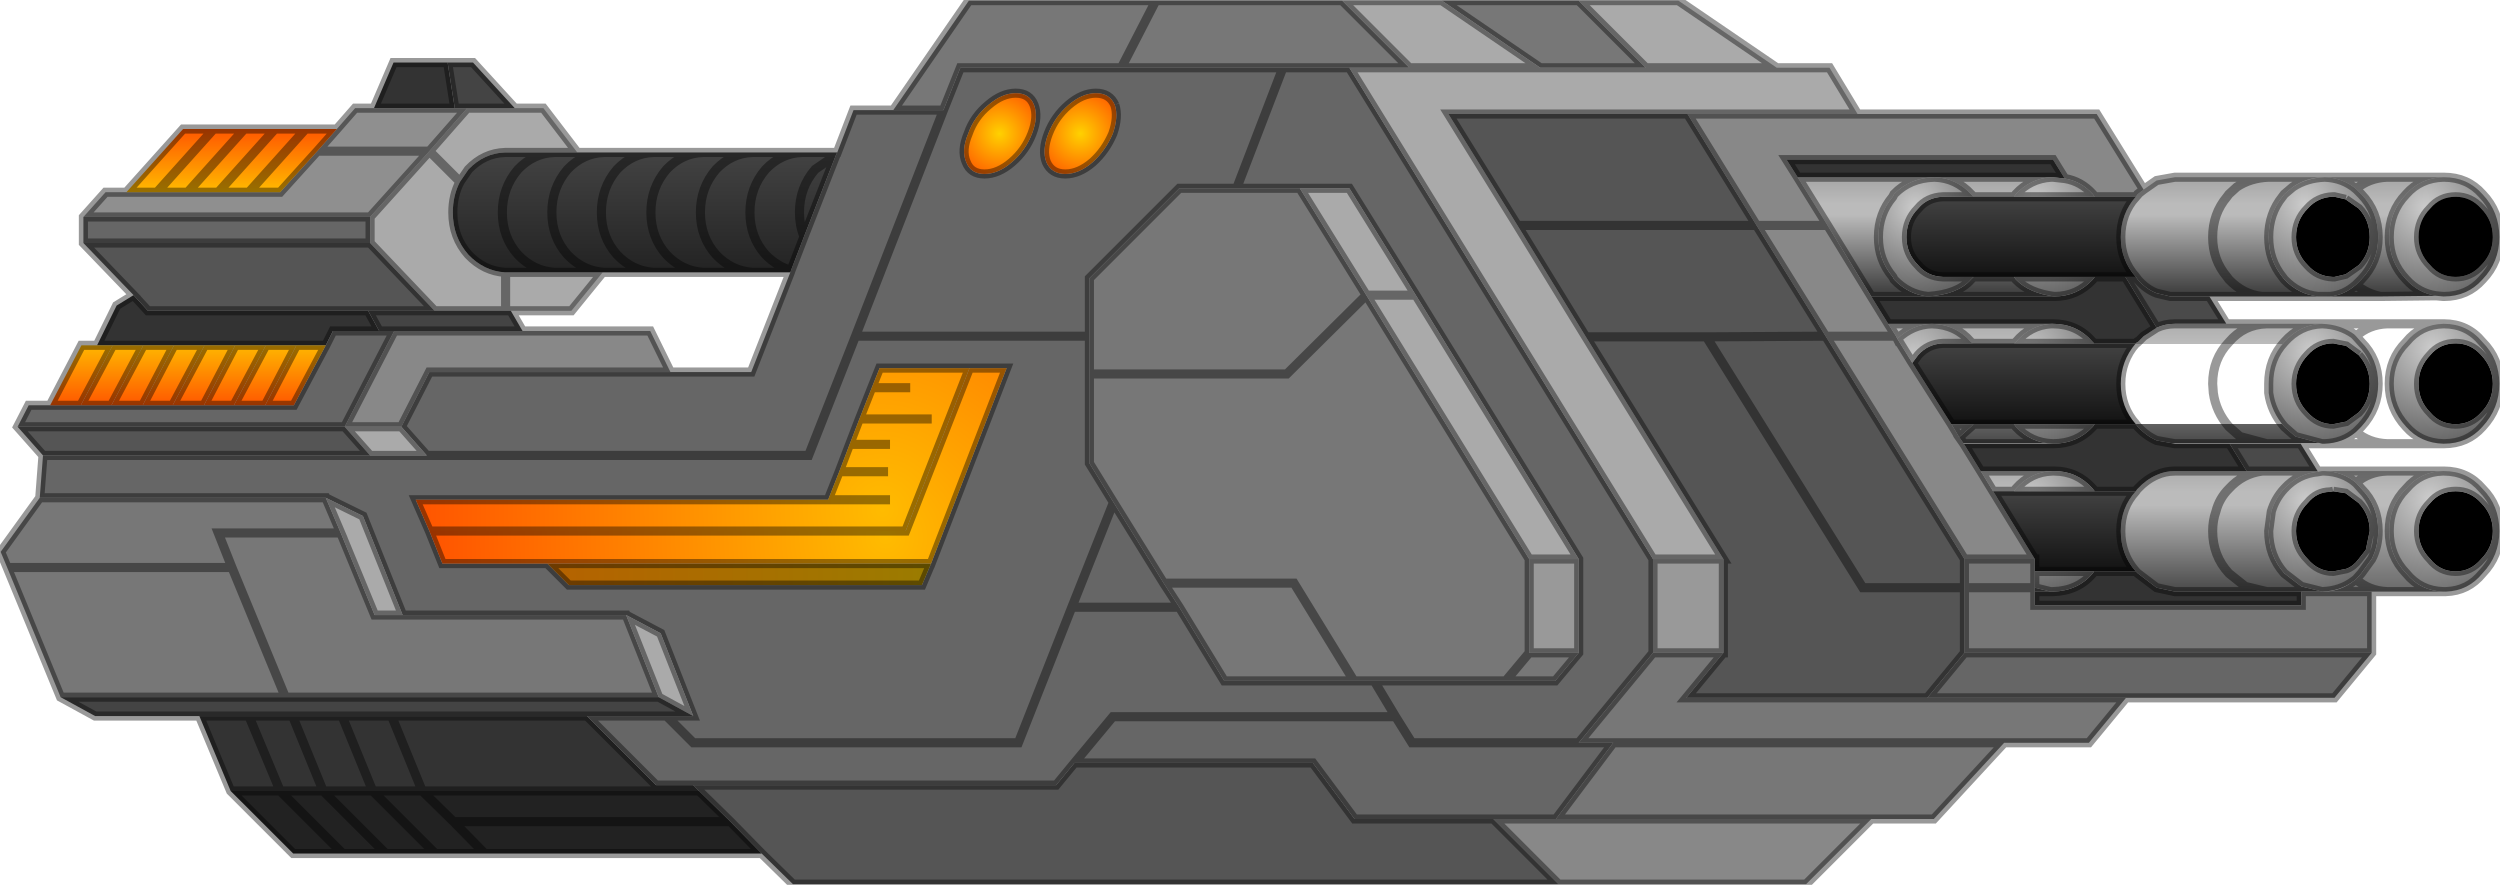 <?xml version="1.0" encoding="UTF-8" standalone="no"?>
<svg xmlns:xlink="http://www.w3.org/1999/xlink" height="67.9px" width="191.85px" xmlns="http://www.w3.org/2000/svg">
  <g transform="matrix(1.0, 0.0, 0.0, 1.0, 0.05, 0.05)">
    <use height="67.9" transform="matrix(1.0, 0.0, 0.0, 1.0, -0.05, -0.05)" width="191.85" xlink:href="#shape0"/>
  </g>
  <defs>
    <g id="shape0" transform="matrix(1.0, 0.0, 0.0, 1.0, 0.05, 0.05)">
      <path d="M187.45 13.55 L187.5 13.55 Q189.3 13.55 190.45 14.85 191.75 16.2 191.75 18.15 191.75 20.05 190.45 21.4 189.3 22.7 187.5 22.7 L187.45 22.7 186.9 22.65 Q185.55 22.45 184.6 21.4 183.3 20.05 183.3 18.15 183.3 16.2 184.6 14.85 185.7 13.6 187.45 13.55 M190.35 15.95 Q189.55 15.05 188.4 15.05 187.2 15.05 186.45 15.95 185.55 16.85 185.55 18.15 185.55 19.4 186.45 20.3 187.2 21.2 188.4 21.2 189.55 21.2 190.35 20.3 191.25 19.4 191.25 18.15 191.25 16.85 190.35 15.95" fill="url(#gradient0)" fill-rule="evenodd" stroke="none"/>
      <path d="M190.35 15.95 Q191.25 16.85 191.25 18.15 191.25 19.4 190.35 20.3 189.55 21.2 188.4 21.2 187.2 21.2 186.45 20.3 185.55 19.4 185.55 18.15 185.55 16.85 186.45 15.95 187.2 15.05 188.4 15.05 189.55 15.05 190.35 15.95 M179.95 15.25 L180.95 15.95 Q181.8 16.85 181.8 18.15 181.8 19.4 180.95 20.3 L179.95 21.0 179.1 21.2 178.95 21.2 Q177.8 21.15 177.05 20.3 176.15 19.4 176.15 18.15 176.15 16.85 177.05 15.95 177.8 15.1 178.95 15.05 L179.1 15.05 179.95 15.25 M180.95 27.2 Q181.8 28.15 181.8 29.4 181.8 30.7 180.95 31.6 L180.0 32.3 179.0 32.5 Q177.85 32.5 177.05 31.6 176.15 30.7 176.15 29.4 176.15 28.15 177.05 27.2 177.85 26.3 179.0 26.3 L180.0 26.5 180.95 27.2 M179.0 37.65 L179.95 37.8 180.95 38.55 Q181.8 39.45 181.8 40.7 L181.5 42.15 180.95 42.85 Q180.55 43.4 180.0 43.6 L179.0 43.8 Q177.85 43.8 177.05 42.85 176.15 41.95 176.15 40.7 176.15 39.45 177.05 38.55 177.75 37.7 178.75 37.7 L179.0 37.65 M190.35 27.2 Q191.25 28.15 191.25 29.4 191.25 30.7 190.35 31.6 189.55 32.5 188.4 32.5 187.2 32.5 186.45 31.6 185.55 30.7 185.55 29.4 185.55 28.15 186.45 27.2 187.2 26.3 188.4 26.3 189.55 26.3 190.35 27.2 M190.35 38.55 Q191.25 39.45 191.25 40.7 191.25 41.95 190.35 42.85 189.55 43.8 188.4 43.8 187.2 43.8 186.45 42.85 185.55 41.95 185.55 40.7 185.55 39.45 186.45 38.55 187.2 37.65 188.4 37.65 189.55 37.65 190.35 38.55" fill="#000000" fill-rule="evenodd" stroke="none"/>
      <path d="M187.45 13.55 Q185.7 13.6 184.6 14.85 183.3 16.2 183.3 18.15 183.3 20.05 184.6 21.4 185.55 22.45 186.9 22.65 L182.65 22.7 178.75 22.7 Q179.85 22.6 180.75 21.8 L181.15 21.4 Q182.45 20.05 182.45 18.15 182.45 16.2 181.15 14.85 L180.75 14.45 Q179.75 13.6 178.35 13.55 L183.15 13.55 187.45 13.55 M177.85 22.7 L173.55 22.7 169.5 22.7 166.5 22.7 165.45 22.45 Q164.65 22.15 164.0 21.4 L163.85 21.2 Q162.7 19.9 162.7 18.15 162.7 16.35 163.85 15.05 L164.0 14.85 164.45 14.5 165.45 13.8 166.85 13.55 174.05 13.55 178.15 13.55 Q176.9 13.6 175.9 14.3 L175.25 14.85 175.1 15.05 Q174.05 16.35 174.05 18.15 174.05 19.9 175.1 21.2 L175.25 21.4 Q176.35 22.55 177.85 22.7 M174.05 13.55 Q172.65 13.6 171.6 14.3 L171.0 14.85 170.85 15.05 Q169.75 16.35 169.75 18.15 169.75 19.9 170.85 21.2 L171.0 21.4 Q172.1 22.55 173.55 22.7 172.1 22.55 171.0 21.4 L170.85 21.2 Q169.75 19.9 169.75 18.15 169.75 16.35 170.85 15.05 L171.0 14.85 171.6 14.3 Q172.65 13.6 174.05 13.55 M154.5 15.05 L151.4 15.05 151.2 14.85 Q150.05 13.6 148.4 13.55 146.5 13.6 145.3 14.85 L145.2 15.05 Q144.1 16.35 144.1 18.15 144.1 19.9 145.2 21.2 L145.3 21.4 Q146.4 22.55 147.9 22.7 L143.55 22.7 140.2 17.25 137.9 13.55 148.4 13.55 157.35 13.55 Q155.75 13.65 154.65 14.85 L154.5 15.05 M151.4 21.2 L154.5 21.2 154.65 21.4 Q155.65 22.45 157.6 22.7 L147.9 22.7 Q150.2 22.55 151.2 21.4 L151.4 21.2 M183.15 13.55 Q181.75 13.6 180.75 14.45 181.75 13.6 183.15 13.55 M182.65 22.7 Q181.6 22.5 180.75 21.8 181.6 22.5 182.65 22.7" fill="url(#gradient1)" fill-rule="evenodd" stroke="none"/>
      <path d="M143.55 62.8 L138.55 67.8 119.55 67.8 114.55 62.8 119.35 62.8 143.55 62.8 M142.5 8.7 L160.85 8.7 164.45 14.5 164.0 14.85 163.85 15.05 160.7 15.05 160.55 14.85 Q159.65 13.85 158.4 13.65 L157.5 12.2 137.05 12.2 137.9 13.55 140.2 17.25 143.55 22.7 144.85 24.8 145.45 25.75 145.55 25.95 146.7 27.8 149.7 32.5 150.3 33.5 150.65 34.0 151.95 36.1 152.9 37.65 153.15 38.05 153.3 38.3 156.1 42.85 150.7 42.85 140.05 25.75 134.75 17.25 129.45 8.7 142.5 8.7 M140.2 17.25 L134.75 17.25 140.2 17.25 M145.45 25.75 L140.05 25.75 145.45 25.75 M51.4 28.5 L32.9 28.5 30.75 32.7 26.4 32.7 30.2 25.35 40.05 25.35 49.85 25.35 51.4 28.5" fill="#888888" fill-rule="evenodd" stroke="none"/>
      <path d="M163.85 15.05 Q162.7 16.35 162.7 18.15 162.7 19.9 163.85 21.2 L163.05 21.2 160.7 21.2 154.5 21.2 151.4 21.2 149.05 21.2 Q147.85 21.15 147.15 20.3 146.25 19.4 146.25 18.15 146.25 16.85 147.15 15.95 147.85 15.1 149.05 15.05 L151.4 15.05 154.5 15.05 160.7 15.05 163.85 15.05" fill="url(#gradient2)" fill-rule="evenodd" stroke="none"/>
      <path d="M169.5 22.7 L170.8 24.8 166.85 24.8 Q166.1 24.8 165.45 25.1 L163.05 21.2 163.85 21.2 164.0 21.4 Q164.65 22.15 165.45 22.45 L166.5 22.7 169.5 22.7 M176.5 34.0 L177.8 36.1 173.55 36.1 172.35 36.1 171.05 34.0 173.9 34.0 176.5 34.0" fill="#4a4a4a" fill-rule="evenodd" stroke="none"/>
      <path d="M178.75 22.7 L177.85 22.7 Q176.35 22.55 175.25 21.4 L175.1 21.2 Q174.05 19.9 174.05 18.15 174.05 16.35 175.1 15.05 L175.25 14.85 175.9 14.3 Q176.95 13.6 178.35 13.55 179.75 13.6 180.75 14.45 L181.15 14.85 Q182.45 16.2 182.45 18.15 182.45 20.05 181.15 21.4 L180.75 21.8 Q179.85 22.6 178.75 22.7 M179.95 15.25 L179.1 15.05 178.95 15.05 Q177.8 15.1 177.05 15.95 176.15 16.85 176.15 18.15 176.15 19.4 177.05 20.3 177.8 21.15 178.95 21.2 L179.1 21.2 179.95 21.0 180.95 20.3 Q181.8 19.4 181.8 18.15 181.8 16.85 180.95 15.95 L179.95 15.25" fill="url(#gradient3)" fill-rule="evenodd" stroke="none"/>
      <path d="M178.35 34.0 L178.15 34.0 176.1 33.45 175.25 32.7 Q174.25 31.55 174.05 30.1 L174.05 29.4 Q174.05 27.5 175.25 26.2 176.45 24.85 178.15 24.8 179.55 24.85 180.6 25.6 L180.75 25.75 181.15 26.2 Q182.45 27.5 182.45 29.4 182.45 31.3 181.15 32.7 L180.75 33.1 Q179.75 33.95 178.35 34.0 M180.95 27.2 L180.0 26.5 179.0 26.3 Q177.85 26.3 177.05 27.2 176.15 28.15 176.15 29.4 176.15 30.7 177.05 31.6 177.85 32.5 179.0 32.5 L180.0 32.3 180.95 31.6 Q181.8 30.7 181.8 29.4 181.8 28.15 180.95 27.2" fill="url(#gradient4)" fill-rule="evenodd" stroke="none"/>
      <path d="M170.8 24.8 L173.9 24.8 178.15 24.8 Q176.45 24.85 175.25 26.2 174.05 27.5 174.05 29.4 L174.05 30.1 Q174.25 31.55 175.25 32.7 L176.1 33.45 178.15 34.0 176.5 34.0 173.9 34.0 171.05 34.0 166.85 34.0 165.45 33.75 Q164.65 33.4 164.0 32.7 L163.85 32.5 Q162.7 31.2 162.7 29.4 162.7 27.65 163.85 26.3 L163.95 26.2 164.0 26.2 164.45 25.75 165.45 25.1 Q166.1 24.8 166.85 24.8 L170.8 24.8 M178.35 24.8 L183.15 24.8 187.45 24.8 Q185.7 24.85 184.6 26.2 183.3 27.5 183.3 29.4 183.3 31.3 184.6 32.7 185.7 33.95 187.45 34.0 L183.15 34.0 178.35 34.0 Q179.75 33.95 180.75 33.1 L181.15 32.7 Q182.45 31.3 182.45 29.4 182.45 27.5 181.15 26.2 L180.75 25.75 180.6 25.6 Q179.6 24.85 178.35 24.8 M183.15 24.8 Q181.75 24.85 180.75 25.75 181.75 24.85 183.15 24.8 M173.9 24.8 Q172.15 24.85 171.0 26.2 169.75 27.5 169.75 29.4 L169.8 30.1 Q170.0 31.55 171.0 32.7 L171.85 33.45 173.9 34.0 171.85 33.45 171.0 32.7 Q170.0 31.55 169.8 30.1 L169.75 29.4 Q169.75 27.5 171.0 26.2 172.15 24.85 173.9 24.8 M154.5 26.3 L151.35 26.3 151.2 26.2 Q150.05 24.85 148.2 24.8 L157.35 24.8 Q155.75 24.9 154.65 26.2 L154.5 26.3 M151.4 32.5 L154.5 32.5 154.65 32.7 Q155.8 33.95 157.5 34.0 L150.65 34.0 150.3 33.5 151.2 32.7 151.4 32.5 M180.75 33.1 Q181.75 33.95 183.15 34.0 181.75 33.95 180.75 33.1 M145.55 25.95 L145.45 25.75 144.85 24.8 148.2 24.8 Q146.7 24.85 145.55 25.95" fill="url(#gradient5)" fill-rule="evenodd" stroke="none"/>
      <path d="M172.35 36.1 L173.55 36.1 Q172.05 36.3 171.0 37.45 170.25 38.2 170.0 39.2 169.75 39.9 169.75 40.7 169.75 42.6 171.0 43.95 L172.25 44.95 173.9 45.35 172.25 44.95 171.0 43.95 Q169.75 42.6 169.75 40.7 169.75 39.9 170.0 39.2 170.25 38.2 171.0 37.45 172.05 36.3 173.55 36.1 L177.8 36.1 177.85 36.15 Q176.3 36.3 175.25 37.45 174.55 38.2 174.25 39.2 L174.05 40.7 Q174.05 42.6 175.25 43.95 L176.55 44.95 178.15 45.35 176.55 45.35 173.9 45.35 166.85 45.35 165.45 45.05 164.0 43.95 163.85 43.8 Q162.7 42.5 162.7 40.7 162.7 38.9 163.85 37.65 L163.95 37.5 164.0 37.45 Q164.65 36.75 165.45 36.4 166.1 36.1 166.85 36.1 L172.35 36.1 M151.95 36.1 L157.45 36.1 Q155.8 36.15 154.65 37.45 L154.5 37.65 152.9 37.65 151.95 36.1 M156.1 45.35 L156.1 45.05 157.3 45.35 156.1 45.35" fill="url(#gradient6)" fill-rule="evenodd" stroke="none"/>
      <path d="M178.15 36.1 L178.35 36.1 Q179.75 36.15 180.75 37.0 L181.15 37.45 Q182.45 38.75 182.45 40.7 182.45 41.9 181.95 42.85 L181.15 43.95 180.75 44.4 180.55 44.55 Q179.55 45.3 178.15 45.35 L176.55 44.95 175.25 43.95 Q174.05 42.6 174.05 40.7 L174.25 39.2 Q174.55 38.2 175.25 37.45 176.3 36.3 177.85 36.15 L178.15 36.1 M179.0 37.65 L178.75 37.7 Q177.75 37.7 177.05 38.55 176.15 39.45 176.15 40.7 176.15 41.95 177.05 42.85 177.85 43.8 179.0 43.8 L180.0 43.6 Q180.55 43.4 180.95 42.85 L181.5 42.15 181.8 40.7 Q181.8 39.45 180.95 38.55 L179.95 37.8 179.0 37.65" fill="url(#gradient7)" fill-rule="evenodd" stroke="none"/>
      <path d="M178.35 36.1 L183.1 36.1 187.4 36.1 Q185.7 36.15 184.6 37.45 183.3 38.75 183.3 40.7 183.3 42.6 184.6 43.95 185.7 45.3 187.45 45.35 L183.15 45.35 181.95 45.35 178.35 45.35 Q179.6 45.3 180.55 44.55 L180.75 44.4 181.15 43.95 181.95 42.85 Q182.45 41.9 182.45 40.7 182.45 38.75 181.15 37.45 L180.75 37.0 Q179.75 36.15 178.35 36.1 M183.1 36.1 Q181.75 36.15 180.75 37.0 181.75 36.15 183.1 36.1 M183.15 45.35 Q181.75 45.3 180.75 44.4 181.75 45.3 183.15 45.35" fill="url(#gradient8)" fill-rule="evenodd" stroke="none"/>
      <path d="M17.65 60.65 L15.25 54.9 19.05 54.9 22.4 54.9 26.2 54.9 30.0 54.9 45.0 54.9 50.3 60.2 53.15 60.2 53.6 60.65 32.35 60.65 28.55 60.65 24.75 60.65 21.45 60.65 17.65 60.65 M7.4 26.45 L8.9 23.4 10.2 22.6 11.3 23.8 28.2 23.8 29.05 25.35 25.5 25.35 24.95 26.45 22.7 26.45 20.35 26.45 18.0 26.45 15.65 26.45 13.3 26.45 10.95 26.45 8.6 26.45 7.4 26.45 M28.65 8.25 L30.15 4.75 34.3 4.75 34.85 8.25 28.65 8.25 M160.7 21.2 L163.05 21.2 165.45 25.1 164.45 25.75 164.0 26.2 163.95 26.2 163.85 26.3 160.65 26.3 160.55 26.2 Q159.35 24.8 157.5 24.8 L157.35 24.8 148.2 24.8 144.85 24.8 143.55 22.7 147.9 22.7 157.6 22.7 Q159.35 22.7 160.55 21.4 L160.7 21.2 M172.35 36.1 L166.85 36.1 Q166.1 36.1 165.45 36.4 164.65 36.75 164.0 37.45 L163.95 37.5 163.85 37.65 160.7 37.65 160.55 37.45 Q159.35 36.1 157.6 36.1 L157.45 36.1 151.95 36.1 150.65 34.0 157.5 34.0 Q159.35 34.0 160.55 32.7 L160.7 32.5 163.85 32.5 164.0 32.7 Q164.65 33.4 165.45 33.75 L166.85 34.0 171.05 34.0 172.35 36.1 M163.85 43.8 L164.0 43.95 165.45 45.05 166.85 45.35 173.9 45.35 176.55 45.35 176.55 46.4 156.1 46.4 156.1 45.35 157.3 45.35 157.5 45.35 Q159.4 45.3 160.55 43.95 L160.65 43.8 163.85 43.8 M148.4 13.55 L137.9 13.55 137.05 12.2 157.5 12.2 158.4 13.65 157.5 13.55 157.35 13.55 148.4 13.55 M28.55 60.65 L26.2 54.9 28.55 60.65 M30.0 54.9 L32.35 60.65 30.0 54.9 M24.75 60.65 L22.4 54.9 24.75 60.65 M21.45 60.65 L19.05 54.9 21.45 60.65" fill="#333333" fill-rule="evenodd" stroke="none"/>
      <path d="M163.85 26.3 Q162.7 27.65 162.7 29.4 162.7 31.2 163.85 32.5 L160.7 32.5 154.5 32.5 151.4 32.5 149.7 32.5 146.7 27.8 147.15 27.2 Q147.9 26.35 149.05 26.3 L151.35 26.3 154.5 26.3 160.65 26.3 163.85 26.3" fill="url(#gradient9)" fill-rule="evenodd" stroke="none"/>
      <path d="M163.85 37.65 Q162.7 38.9 162.7 40.7 162.7 42.5 163.85 43.8 L160.65 43.8 156.1 43.8 156.1 42.85 153.3 38.3 153.15 38.05 152.9 37.65 154.5 37.65 160.7 37.65 163.85 37.65" fill="url(#gradient10)" fill-rule="evenodd" stroke="none"/>
      <path d="M181.95 45.35 L181.95 50.05 150.7 50.05 150.7 45.05 150.7 42.85 156.1 42.85 156.1 43.8 156.1 45.05 156.1 45.35 156.1 46.4 176.55 46.4 176.55 45.35 178.15 45.35 178.35 45.35 181.95 45.35 M163.1 53.5 L160.25 56.95 153.75 56.95 148.35 62.8 143.55 62.8 119.35 62.8 123.75 56.95 121.1 56.95 126.8 50.05 132.2 50.05 129.35 53.5 147.85 53.5 163.1 53.5 M4.6 53.45 L0.5 43.5 0.0 42.3 3.0 38.15 24.95 38.15 26.1 40.85 16.7 40.85 17.75 43.5 0.5 43.5 17.75 43.5 16.7 40.85 26.1 40.85 28.7 47.15 30.85 47.15 48.0 47.15 50.5 53.45 21.85 53.45 4.6 53.45 M68.5 8.4 L74.3 0.0 88.65 0.0 102.95 0.0 108.1 5.15 103.5 5.15 98.4 5.15 86.0 5.15 73.65 5.15 72.35 8.4 68.5 8.4 M110.6 0.0 L121.1 0.0 126.25 5.15 118.15 5.15 110.6 0.0 M156.1 45.05 L150.7 45.05 156.1 45.05 M99.7 14.4 L104.8 22.6 98.7 28.65 83.55 28.65 98.7 28.65 104.8 22.6 117.3 42.85 117.3 50.05 121.1 50.05 119.3 52.2 115.5 52.2 105.4 52.2 103.85 52.2 99.25 44.7 89.25 44.7 99.25 44.7 103.85 52.2 93.9 52.2 90.45 46.55 89.25 44.7 85.4 38.5 83.55 35.5 83.55 28.65 83.55 25.75 83.55 21.3 90.45 14.4 94.85 14.4 99.7 14.4 M88.65 0.0 L86.0 5.15 88.65 0.0 M115.5 52.2 L117.3 50.05 115.5 52.2 M153.75 56.95 L123.75 56.95 153.75 56.95 M17.75 43.5 L21.85 53.45 17.75 43.5" fill="#777777" fill-rule="evenodd" stroke="none"/>
      <path d="M187.45 24.8 L187.5 24.8 Q189.3 24.8 190.45 26.2 191.75 27.5 191.75 29.4 191.75 31.3 190.45 32.7 189.3 34.0 187.5 34.0 L187.45 34.0 Q185.7 33.95 184.6 32.7 183.3 31.3 183.3 29.4 183.3 27.5 184.6 26.2 185.7 24.85 187.45 24.8 M190.35 27.2 Q189.55 26.3 188.4 26.3 187.2 26.3 186.45 27.2 185.55 28.15 185.55 29.4 185.55 30.7 186.45 31.6 187.2 32.5 188.4 32.5 189.55 32.5 190.35 31.6 191.25 30.7 191.25 29.4 191.25 28.15 190.35 27.2" fill="url(#gradient11)" fill-rule="evenodd" stroke="none"/>
      <path d="M187.4 36.1 L187.5 36.1 Q189.3 36.1 190.45 37.45 191.75 38.75 191.75 40.7 191.75 42.6 190.45 43.95 189.35 45.3 187.65 45.35 L187.45 45.35 Q185.7 45.3 184.6 43.95 183.3 42.6 183.3 40.7 183.3 38.75 184.6 37.45 185.7 36.15 187.4 36.1 M190.35 38.55 Q189.55 37.65 188.4 37.65 187.2 37.65 186.45 38.55 185.55 39.45 185.55 40.7 185.55 41.95 186.45 42.85 187.2 43.8 188.4 43.8 189.55 43.8 190.35 42.85 191.25 41.95 191.25 40.7 191.25 39.45 190.35 38.55" fill="url(#gradient12)" fill-rule="evenodd" stroke="none"/>
      <path d="M181.95 50.05 L179.1 53.5 163.1 53.5 147.85 53.5 150.7 50.05 181.95 50.05 M3.0 38.15 L3.25 34.9 28.35 34.9 32.7 34.9 30.75 32.7 32.9 28.5 51.4 28.5 57.6 28.5 60.6 20.85 60.65 20.7 61.65 18.1 64.1 11.85 64.2 11.65 65.45 8.4 68.5 8.4 72.35 8.4 73.65 5.15 86.0 5.15 98.4 5.15 94.85 14.4 98.4 5.15 103.5 5.15 126.8 42.85 126.8 50.05 121.1 56.95 108.3 56.95 107.05 54.95 105.4 52.2 107.05 54.95 108.3 56.95 121.1 56.95 123.75 56.95 119.35 62.8 114.55 62.8 103.9 62.8 100.7 58.5 82.4 58.5 81.0 60.2 53.15 60.2 50.3 60.2 45.0 54.9 51.1 54.9 53.15 56.95 78.1 56.95 82.2 46.55 90.45 46.55 82.2 46.55 78.1 56.95 53.15 56.95 51.1 54.9 53.15 54.9 50.65 48.55 48.0 47.15 30.85 47.15 27.8 39.55 24.95 38.15 3.0 38.15 M1.3 32.7 L2.15 31.05 3.8 31.05 6.15 31.05 8.5 31.05 10.9 31.05 13.2 31.05 15.6 31.05 17.9 31.05 20.3 31.05 22.5 31.05 24.95 26.45 25.5 25.35 29.05 25.35 30.2 25.35 26.4 32.7 1.3 32.7 M6.35 18.6 L6.35 16.6 28.35 16.6 28.35 18.6 6.35 18.6 M108.6 22.6 L103.5 14.4 99.7 14.4 94.85 14.4 90.45 14.4 83.55 21.3 83.55 25.75 65.6 25.75 72.35 8.4 65.6 25.75 83.55 25.75 83.55 28.65 83.55 35.5 85.4 38.5 89.25 44.7 90.45 46.55 93.9 52.2 103.85 52.2 105.4 52.2 115.5 52.2 119.3 52.2 121.1 50.05 121.1 42.85 108.6 22.6 M85.5 8.0 Q85.1 7.1 84.05 7.1 83.0 7.1 81.95 8.0 80.9 8.9 80.4 10.2 79.9 11.5 80.25 12.4 80.65 13.3 81.7 13.3 82.75 13.3 83.8 12.4 84.8 11.5 85.35 10.2 85.8 8.9 85.5 8.0 M107.05 54.95 L85.35 54.95 82.4 58.5 85.35 54.95 107.05 54.95 M85.4 38.5 L82.2 46.55 85.4 38.5 M79.3 8.0 Q78.95 7.1 77.9 7.1 76.85 7.1 75.8 8.0 74.7 8.9 74.25 10.2 73.7 11.5 74.1 12.4 74.45 13.3 75.5 13.3 76.55 13.3 77.6 12.4 78.65 11.5 79.15 10.2 79.65 8.9 79.3 8.0 M65.6 25.75 L62.0 34.9 32.7 34.9 62.0 34.9 65.6 25.75 M41.95 43.2 L43.6 44.85 70.7 44.85 71.4 43.2 77.2 28.2 74.35 28.2 67.45 28.2 66.85 29.7 65.9 32.1 65.15 34.05 64.35 36.15 63.5 38.3 31.85 38.3 32.9 40.7 33.9 43.2 41.95 43.2" fill="#666666" fill-rule="evenodd" stroke="none"/>
      <path d="M151.4 15.05 L149.05 15.05 Q147.85 15.1 147.15 15.95 146.25 16.85 146.25 18.15 146.25 19.4 147.15 20.3 147.85 21.15 149.05 21.2 L151.4 21.2 151.2 21.4 Q150.2 22.55 147.9 22.7 146.4 22.55 145.3 21.4 L145.2 21.2 Q144.1 19.9 144.1 18.15 144.1 16.35 145.2 15.05 L145.3 14.85 Q146.5 13.6 148.4 13.55 150.05 13.6 151.2 14.85 L151.4 15.05" fill="url(#gradient13)" fill-rule="evenodd" stroke="none"/>
      <path d="M160.7 15.05 L154.5 15.05 154.65 14.85 Q155.75 13.65 157.35 13.55 L157.5 13.55 158.4 13.65 Q159.65 13.85 160.55 14.85 L160.7 15.05 M154.5 21.2 L160.7 21.2 160.55 21.4 Q159.35 22.7 157.6 22.7 155.65 22.45 154.65 21.4 L154.5 21.2" fill="url(#gradient14)" fill-rule="evenodd" stroke="none"/>
      <path d="M39.45 8.25 L41.65 8.25 44.25 11.65 42.5 11.65 38.85 11.65 38.7 11.65 Q37.1 11.7 35.9 12.95 L35.25 13.9 32.9 11.55 35.25 13.9 Q34.7 14.95 34.7 16.25 34.7 18.15 35.9 19.5 37.1 20.75 38.7 20.85 L38.75 20.85 42.5 20.85 46.2 20.85 43.8 23.8 39.15 23.8 38.75 23.8 33.3 23.8 28.35 18.6 28.35 16.6 32.9 11.55 35.8 8.25 39.45 8.25 M102.95 0.0 L110.6 0.0 118.15 5.15 126.25 5.15 136.3 5.15 126.25 5.15 121.1 0.0 128.75 0.0 136.3 5.15 140.35 5.15 142.5 8.7 129.45 8.7 111.1 8.7 116.4 17.25 121.65 25.8 132.2 42.85 126.8 42.85 103.5 5.15 108.1 5.15 102.95 0.0 M108.1 5.15 L118.15 5.15 108.1 5.15 M99.7 14.4 L103.5 14.4 108.6 22.6 104.8 22.6 108.6 22.6 121.1 42.85 117.3 42.85 104.8 22.6 99.7 14.4 M30.75 32.7 L32.7 34.9 28.35 34.9 26.4 32.7 30.75 32.7 M48.0 47.15 L50.65 48.55 53.15 54.9 50.5 53.45 48.0 47.15 M38.75 20.85 L38.75 23.8 38.75 20.85 M26.1 40.85 L24.95 38.15 27.8 39.55 30.85 47.15 28.7 47.15 26.1 40.85" fill="#aaaaaa" fill-rule="evenodd" stroke="none"/>
      <path d="M119.55 67.8 L60.8 67.8 58.4 65.45 56.0 63.0 53.6 60.65 53.15 60.2 81.0 60.2 82.4 58.5 100.7 58.5 103.9 62.8 114.55 62.8 119.55 67.8 M3.25 34.9 L1.3 32.7 26.4 32.7 28.35 34.9 3.25 34.9 M10.2 22.6 L6.35 18.6 28.35 18.6 33.3 23.8 28.2 23.8 11.3 23.8 10.2 22.6 M129.45 8.7 L134.75 17.25 140.05 25.75 130.9 25.8 121.65 25.8 130.9 25.8 140.05 25.75 150.7 42.85 150.7 45.05 142.9 45.05 130.9 25.8 142.9 45.05 150.7 45.05 150.7 50.05 147.85 53.5 129.35 53.5 132.2 50.05 132.2 42.85 121.65 25.8 116.4 17.25 111.1 8.7 129.45 8.7 M116.4 17.25 L134.75 17.25 116.4 17.25" fill="#555555" fill-rule="evenodd" stroke="none"/>
      <path d="M126.8 42.85 L132.2 42.85 132.2 50.05 126.8 50.05 126.8 42.85 M121.1 42.85 L121.1 50.05 117.3 50.05 117.3 42.85 121.1 42.85" fill="#999999" fill-rule="evenodd" stroke="none"/>
      <path d="M160.65 26.3 L154.5 26.3 154.65 26.2 Q155.75 24.9 157.35 24.8 L157.5 24.8 Q159.35 24.8 160.55 26.2 L160.65 26.3 M154.5 32.5 L160.7 32.5 160.55 32.7 Q159.35 34.0 157.5 34.0 155.8 33.95 154.65 32.7 L154.5 32.5" fill="url(#gradient15)" fill-rule="evenodd" stroke="none"/>
      <path d="M157.45 36.1 L157.6 36.1 Q159.35 36.1 160.55 37.45 L160.7 37.65 154.5 37.65 154.65 37.45 Q155.8 36.15 157.45 36.1 M156.1 45.05 L156.1 43.8 160.65 43.8 160.55 43.95 Q159.4 45.3 157.5 45.35 L157.3 45.35 156.1 45.05" fill="url(#gradient16)" fill-rule="evenodd" stroke="none"/>
      <path d="M151.35 26.3 L149.05 26.3 Q147.9 26.35 147.15 27.2 L146.7 27.8 145.55 25.95 Q146.7 24.85 148.2 24.8 150.05 24.85 151.2 26.2 L151.35 26.3 M149.7 32.5 L151.4 32.5 151.2 32.7 150.3 33.5 149.7 32.5" fill="url(#gradient17)" fill-rule="evenodd" stroke="none"/>
      <path d="M85.5 8.0 Q85.8 8.9 85.35 10.2 84.8 11.5 83.8 12.4 82.75 13.3 81.7 13.3 80.65 13.3 80.25 12.4 79.9 11.5 80.4 10.2 80.9 8.9 81.95 8.0 83.0 7.1 84.05 7.1 85.1 7.1 85.5 8.0" fill="url(#gradient18)" fill-rule="evenodd" stroke="none"/>
      <path d="M79.3 8.0 Q79.65 8.9 79.15 10.2 78.65 11.5 77.6 12.4 76.55 13.3 75.5 13.3 74.45 13.3 74.1 12.4 73.7 11.5 74.25 10.2 74.7 8.9 75.8 8.0 76.85 7.1 77.9 7.1 78.95 7.1 79.3 8.0" fill="url(#gradient19)" fill-rule="evenodd" stroke="none"/>
      <path d="M44.25 11.65 L46.3 11.65 50.1 11.65 53.9 11.65 57.7 11.65 61.5 11.65 64.2 11.65 64.1 11.85 62.5 12.95 Q61.3 14.35 61.3 16.25 61.3 17.25 61.65 18.1 61.3 17.25 61.3 16.25 61.3 14.35 62.5 12.95 L64.1 11.85 61.65 18.1 60.65 20.7 60.6 20.85 57.7 20.85 Q56.1 20.75 54.9 19.5 53.7 18.15 53.7 16.25 53.7 14.35 54.9 12.95 56.1 11.7 57.7 11.65 56.1 11.7 54.9 12.95 53.7 14.35 53.7 16.25 53.7 18.15 54.9 19.5 56.1 20.75 57.7 20.85 L53.9 20.85 50.1 20.85 46.3 20.85 Q44.7 20.75 43.5 19.5 42.3 18.15 42.3 16.25 42.3 14.35 43.5 12.95 44.7 11.7 46.3 11.65 44.7 11.7 43.5 12.95 42.3 14.35 42.3 16.25 42.3 18.15 43.5 19.5 44.7 20.75 46.3 20.85 L46.2 20.85 42.5 20.85 38.75 20.85 38.7 20.85 Q37.1 20.75 35.9 19.5 34.7 18.15 34.7 16.25 34.7 14.95 35.25 13.9 L35.9 12.95 Q37.1 11.7 38.7 11.65 L38.85 11.65 42.5 11.65 44.25 11.65 M50.1 11.65 Q48.5 11.7 47.3 12.95 46.1 14.35 46.1 16.25 46.1 18.15 47.3 19.5 48.5 20.75 50.1 20.85 48.5 20.75 47.3 19.5 46.1 18.15 46.1 16.25 46.1 14.35 47.3 12.95 48.5 11.7 50.1 11.65 M53.9 11.65 Q52.3 11.7 51.1 12.95 49.9 14.35 49.9 16.25 49.9 18.15 51.1 19.5 52.3 20.75 53.9 20.85 52.3 20.75 51.1 19.5 49.9 18.15 49.9 16.25 49.9 14.35 51.1 12.95 52.3 11.7 53.9 11.65 M61.5 11.65 Q59.9 11.7 58.7 12.95 57.5 14.35 57.5 16.25 57.5 18.15 58.7 19.5 59.6 20.4 60.65 20.7 59.6 20.4 58.7 19.5 57.5 18.15 57.5 16.25 57.5 14.35 58.7 12.95 59.9 11.7 61.5 11.65 M42.5 11.65 Q40.9 11.7 39.7 12.95 38.5 14.35 38.5 16.25 38.5 18.15 39.7 19.5 40.9 20.75 42.5 20.85 40.9 20.75 39.7 19.5 38.5 18.15 38.5 16.25 38.5 14.35 39.7 12.95 40.9 11.7 42.5 11.65" fill="url(#gradient20)" fill-rule="evenodd" stroke="none"/>
      <path d="M71.4 43.2 L70.7 44.85 43.6 44.85 41.95 43.2 71.4 43.2" fill="url(#gradient21)" fill-rule="evenodd" stroke="none"/>
      <path d="M41.95 43.2 L33.9 43.2 32.9 40.7 69.45 40.7 74.35 28.2 77.2 28.2 71.4 43.2 41.95 43.2" fill="url(#gradient22)" fill-rule="evenodd" stroke="none"/>
      <path d="M32.9 40.7 L31.85 38.3 63.5 38.3 64.35 36.15 65.15 34.05 65.9 32.1 66.85 29.7 67.45 28.2 74.35 28.2 69.45 40.7 32.9 40.7 M71.45 32.1 L65.9 32.1 71.45 32.1 M68.25 38.3 L63.5 38.3 68.25 38.3 M69.8 29.7 L66.85 29.7 69.8 29.7 M68.1 36.15 L64.35 36.15 68.1 36.15 M68.25 34.05 L65.15 34.05 68.25 34.05" fill="url(#gradient23)" fill-rule="evenodd" stroke="none"/>
      <path d="M15.25 54.9 L7.25 54.9 4.6 53.45 21.85 53.45 50.5 53.45 53.15 54.9 51.1 54.9 45.0 54.9 30.0 54.9 26.2 54.9 22.4 54.9 19.05 54.9 15.25 54.9 M34.3 4.75 L36.25 4.75 39.45 8.25 35.8 8.25 34.85 8.25 34.3 4.75 M39.15 23.8 L40.05 25.35 30.2 25.35 29.05 25.35 28.2 23.8 33.3 23.8 38.75 23.8 39.15 23.8" fill="#444444" fill-rule="evenodd" stroke="none"/>
      <path d="M6.35 16.6 L8.05 14.7 9.65 14.7 12.0 14.7 14.35 14.7 16.7 14.7 19.05 14.7 21.45 14.7 24.3 11.55 25.8 9.85 27.2 8.25 28.65 8.25 34.85 8.25 35.8 8.25 32.9 11.55 24.3 11.55 32.9 11.55 28.35 16.6 6.35 16.6" fill="#8f8f8f" fill-rule="evenodd" stroke="none"/>
      <path d="M9.65 14.7 L14.0 9.85 16.35 9.85 18.7 9.85 21.05 9.85 23.4 9.85 25.8 9.85 24.3 11.55 21.45 14.7 19.05 14.7 16.7 14.7 14.35 14.7 12.0 14.7 9.65 14.7 M12.0 14.7 L16.35 9.85 12.0 14.7 M14.35 14.7 L18.7 9.85 14.35 14.7 M21.05 9.85 L16.7 14.7 21.05 9.85 M19.05 14.7 L23.4 9.85 19.05 14.7" fill="url(#gradient24)" fill-rule="evenodd" stroke="none"/>
      <path d="M15.65 26.45 L18.0 26.45 15.6 31.05 13.2 31.05 15.65 26.45" fill="url(#gradient25)" fill-rule="evenodd" stroke="none"/>
      <path d="M10.95 26.45 L13.3 26.45 10.9 31.05 8.5 31.05 10.95 26.45" fill="url(#gradient26)" fill-rule="evenodd" stroke="none"/>
      <path d="M13.3 26.45 L15.65 26.45 13.2 31.05 10.9 31.05 13.3 26.45" fill="url(#gradient27)" fill-rule="evenodd" stroke="none"/>
      <path d="M18.0 26.45 L20.35 26.45 17.9 31.05 15.6 31.05 18.0 26.45" fill="url(#gradient28)" fill-rule="evenodd" stroke="none"/>
      <path d="M3.8 31.05 L6.2 26.45 7.4 26.45 8.6 26.45 6.15 31.05 3.8 31.05" fill="url(#gradient29)" fill-rule="evenodd" stroke="none"/>
      <path d="M8.5 31.05 L6.15 31.05 8.6 26.45 10.95 26.45 8.5 31.05" fill="url(#gradient30)" fill-rule="evenodd" stroke="none"/>
      <path d="M20.35 26.45 L22.7 26.45 20.3 31.05 17.9 31.05 20.35 26.45" fill="url(#gradient31)" fill-rule="evenodd" stroke="none"/>
      <path d="M22.7 26.45 L24.95 26.45 22.5 31.05 20.3 31.05 22.7 26.45" fill="url(#gradient32)" fill-rule="evenodd" stroke="none"/>
      <path d="M58.4 65.45 L37.15 65.45 33.35 65.45 29.55 65.45 26.25 65.45 22.45 65.45 17.65 60.65 21.45 60.65 24.75 60.65 28.55 60.65 32.35 60.65 34.75 63.0 32.35 60.65 53.6 60.65 56.0 63.0 58.4 65.45 M29.55 65.45 L24.75 60.65 29.55 65.45 M26.25 65.45 L21.45 60.65 26.25 65.45 M33.35 65.45 L28.55 60.65 33.35 65.45 M37.15 65.45 L34.75 63.0 56.0 63.0 34.75 63.0 37.15 65.45" fill="#222222" fill-rule="evenodd" stroke="none"/>
      <path d="M186.9 22.65 L187.45 22.7 187.5 22.7 Q189.3 22.7 190.45 21.4 191.75 20.05 191.75 18.15 191.75 16.2 190.45 14.85 189.3 13.55 187.5 13.55 L187.45 13.55 Q185.7 13.6 184.6 14.85 183.3 16.2 183.3 18.15 183.3 20.05 184.6 21.4 185.55 22.45 186.9 22.65 L182.65 22.7 178.75 22.7 177.85 22.7 173.55 22.7 169.5 22.7 170.8 24.8 173.9 24.8 178.15 24.8 178.35 24.8 183.15 24.8 187.45 24.8 187.5 24.8 Q189.3 24.8 190.45 26.2 191.75 27.5 191.75 29.4 191.75 31.3 190.45 32.7 189.3 34.0 187.5 34.0 L187.45 34.0 183.15 34.0 178.35 34.0 178.15 34.0 176.5 34.0 177.8 36.1 178.15 36.1 178.35 36.1 183.1 36.1 187.4 36.1 187.5 36.1 Q189.3 36.1 190.45 37.45 191.75 38.75 191.75 40.7 191.75 42.6 190.45 43.95 189.35 45.3 187.65 45.35 L187.45 45.35 183.15 45.35 181.95 45.35 181.95 50.05 179.1 53.5 163.1 53.5 160.25 56.95 153.75 56.95 148.35 62.8 143.55 62.8 138.55 67.8 119.55 67.8 60.8 67.8 58.4 65.45 37.15 65.45 33.35 65.45 29.55 65.45 26.25 65.45 22.45 65.45 17.65 60.65 15.25 54.9 7.25 54.9 4.6 53.45 0.5 43.5 0.0 42.3 3.0 38.15 3.25 34.9 1.3 32.7 2.15 31.05 3.8 31.05 6.2 26.45 7.4 26.45 8.9 23.4 10.2 22.6 6.35 18.6 6.35 16.6 8.05 14.7 9.65 14.7 14.0 9.85 16.35 9.85 18.7 9.85 21.05 9.85 23.4 9.85 25.8 9.85 27.2 8.25 28.65 8.25 30.15 4.75 34.3 4.75 36.25 4.75 39.45 8.25 41.65 8.25 44.25 11.65 46.3 11.65 50.1 11.65 53.9 11.65 57.7 11.65 61.5 11.65 64.2 11.65 65.45 8.4 68.5 8.4 74.3 0.0 88.65 0.0 102.95 0.0 110.6 0.0 121.1 0.0 128.75 0.0 136.3 5.15 140.35 5.15 142.5 8.7 160.85 8.7 164.45 14.5 165.45 13.8 166.85 13.55 174.05 13.55 178.15 13.55 178.35 13.55 183.15 13.55 187.45 13.55 M190.35 15.95 Q191.25 16.85 191.25 18.15 191.25 19.4 190.35 20.3 189.55 21.2 188.4 21.2 187.2 21.2 186.45 20.3 185.55 19.4 185.55 18.15 185.55 16.85 186.45 15.95 187.2 15.05 188.4 15.05 189.55 15.05 190.35 15.95 M173.55 22.7 Q172.1 22.55 171.0 21.4 L170.85 21.2 Q169.75 19.9 169.75 18.15 169.75 16.35 170.85 15.05 L171.0 14.85 171.6 14.3 Q172.65 13.6 174.05 13.55 M163.85 21.2 Q162.7 19.9 162.7 18.15 162.7 16.35 163.85 15.05 L160.7 15.05 154.5 15.05 151.4 15.05 149.05 15.05 Q147.85 15.1 147.15 15.95 146.25 16.85 146.25 18.15 146.25 19.4 147.15 20.3 147.85 21.15 149.05 21.2 L151.4 21.2 154.5 21.2 160.7 21.2 163.05 21.2 163.85 21.2 164.0 21.4 Q164.65 22.15 165.45 22.45 L166.5 22.7 169.5 22.7 M163.85 15.05 L164.0 14.85 164.45 14.5 M178.35 13.55 Q179.75 13.6 180.75 14.45 181.75 13.6 183.15 13.55 M179.95 15.25 L180.95 15.95 Q181.8 16.85 181.8 18.15 181.8 19.4 180.95 20.3 L179.95 21.0 179.1 21.2 178.95 21.2 Q177.8 21.15 177.05 20.3 176.15 19.4 176.15 18.15 176.15 16.85 177.05 15.95 177.8 15.1 178.95 15.05 L179.1 15.05 179.95 15.25 M180.75 14.45 L181.15 14.85 Q182.45 16.2 182.45 18.15 182.45 20.05 181.15 21.4 L180.75 21.8 Q181.6 22.5 182.65 22.7 M177.85 22.7 Q176.35 22.55 175.25 21.4 L175.1 21.2 Q174.05 19.9 174.05 18.15 174.05 16.35 175.1 15.05 L175.25 14.85 175.9 14.3 Q176.9 13.6 178.15 13.55 M180.75 21.8 Q179.85 22.6 178.75 22.7 M175.9 14.3 Q176.95 13.6 178.35 13.55 M180.95 27.2 Q181.8 28.15 181.8 29.4 181.8 30.7 180.95 31.6 L180.0 32.3 179.0 32.5 Q177.85 32.5 177.05 31.6 176.15 30.7 176.15 29.4 176.15 28.15 177.05 27.2 177.85 26.3 179.0 26.3 L180.0 26.5 180.95 27.2 M180.6 25.6 Q179.55 24.85 178.15 24.8 176.45 24.85 175.25 26.2 174.05 27.5 174.05 29.4 L174.05 30.1 Q174.25 31.55 175.25 32.7 L176.1 33.45 178.15 34.0 M178.35 24.8 Q179.6 24.85 180.6 25.6 L180.75 25.75 Q181.75 24.85 183.15 24.8 M178.35 34.0 Q179.75 33.95 180.75 33.1 L181.15 32.7 Q182.45 31.3 182.45 29.4 182.45 27.5 181.15 26.2 L180.75 25.75 M173.55 36.1 L172.35 36.1 166.85 36.1 Q166.1 36.1 165.45 36.4 164.65 36.75 164.0 37.45 L163.95 37.5 163.85 37.65 Q162.7 38.9 162.7 40.7 162.7 42.5 163.85 43.8 L164.0 43.95 165.45 45.05 166.85 45.35 173.9 45.35 172.25 44.95 171.0 43.95 Q169.75 42.6 169.75 40.7 169.75 39.9 170.0 39.2 170.25 38.2 171.0 37.45 172.05 36.3 173.55 36.1 L177.8 36.1 177.85 36.15 178.15 36.1 M176.5 34.0 L173.9 34.0 171.05 34.0 172.35 36.1 M178.35 36.1 Q179.75 36.15 180.75 37.0 181.75 36.15 183.1 36.1 M173.9 34.0 L171.85 33.45 171.0 32.7 Q170.0 31.55 169.8 30.1 L169.75 29.4 Q169.75 27.5 171.0 26.2 172.15 24.85 173.9 24.8 M165.45 25.1 Q166.1 24.8 166.85 24.8 L170.8 24.8 M163.85 26.3 L163.95 26.2 164.0 26.2 164.45 25.75 165.45 25.1 163.05 21.2 M163.85 32.5 Q162.7 31.2 162.7 29.4 162.7 27.65 163.85 26.3 L160.65 26.3 154.5 26.3 151.35 26.3 149.05 26.3 Q147.9 26.35 147.15 27.2 L146.7 27.8 149.7 32.5 151.4 32.5 154.5 32.5 160.7 32.5 163.85 32.5 164.0 32.7 Q164.65 33.4 165.45 33.75 L166.85 34.0 171.05 34.0 M179.0 37.65 L179.95 37.8 180.95 38.55 Q181.8 39.45 181.8 40.7 L181.5 42.15 180.95 42.85 Q180.55 43.4 180.0 43.6 L179.0 43.8 Q177.85 43.8 177.05 42.85 176.15 41.95 176.15 40.7 176.15 39.45 177.05 38.55 177.75 37.7 178.75 37.7 L179.0 37.65 M178.15 45.35 L176.55 44.95 175.25 43.95 Q174.05 42.6 174.05 40.7 L174.25 39.2 Q174.55 38.2 175.25 37.45 176.3 36.3 177.85 36.15 M176.55 45.35 L173.9 45.35 M156.1 45.35 L156.1 46.4 176.55 46.4 176.55 45.35 178.15 45.35 Q179.55 45.3 180.55 44.55 L180.75 44.4 181.15 43.95 181.95 42.85 Q182.45 41.9 182.45 40.7 182.45 38.75 181.15 37.45 L180.75 37.0 M178.35 45.35 L178.15 45.35 M178.35 45.35 L181.95 45.35 M180.55 44.55 Q179.6 45.3 178.35 45.35 M190.35 27.2 Q191.25 28.15 191.25 29.4 191.25 30.7 190.35 31.6 189.55 32.5 188.4 32.5 187.2 32.5 186.45 31.6 185.55 30.7 185.55 29.4 185.55 28.15 186.45 27.2 187.2 26.3 188.4 26.3 189.55 26.3 190.35 27.2 M187.45 34.0 Q185.7 33.95 184.6 32.7 183.3 31.3 183.3 29.4 183.3 27.5 184.6 26.2 185.7 24.85 187.45 24.8 M190.35 38.55 Q191.25 39.45 191.25 40.7 191.25 41.95 190.35 42.85 189.55 43.8 188.4 43.8 187.2 43.8 186.45 42.85 185.55 41.95 185.55 40.7 185.55 39.45 186.45 38.55 187.2 37.65 188.4 37.65 189.55 37.65 190.35 38.55 M187.45 45.35 Q185.7 45.3 184.6 43.95 183.3 42.6 183.3 40.7 183.3 38.75 184.6 37.45 185.7 36.15 187.4 36.1 M180.75 44.4 Q181.75 45.3 183.15 45.35 M183.15 34.0 Q181.75 33.95 180.75 33.1 M148.4 13.55 Q150.05 13.6 151.2 14.85 L151.4 15.05 M147.9 22.7 Q146.4 22.55 145.3 21.4 L145.2 21.2 Q144.1 19.9 144.1 18.15 144.1 16.35 145.2 15.05 L145.3 14.85 Q146.5 13.6 148.4 13.55 L137.9 13.55 140.2 17.25 143.55 22.7 147.9 22.7 Q150.2 22.55 151.2 21.4 L151.4 21.2 M157.35 13.55 L157.5 13.55 158.4 13.65 157.5 12.2 137.05 12.2 137.9 13.55 M158.4 13.65 Q159.65 13.85 160.55 14.85 L160.7 15.05 M154.5 15.05 L154.65 14.85 Q155.75 13.65 157.35 13.55 L148.4 13.55 M157.6 22.7 Q155.65 22.45 154.65 21.4 L154.5 21.2 M160.7 21.2 L160.55 21.4 Q159.35 22.7 157.6 22.7 L147.9 22.7 M129.45 8.7 L134.75 17.25 140.2 17.25 M136.3 5.15 L126.25 5.15 118.15 5.15 108.1 5.15 103.5 5.15 126.8 42.85 132.2 42.85 121.65 25.8 116.4 17.25 111.1 8.7 129.45 8.7 142.5 8.7 M121.65 25.8 L130.9 25.8 140.05 25.75 134.75 17.25 116.4 17.25 M157.35 24.8 L157.5 24.8 Q159.35 24.8 160.55 26.2 L160.65 26.3 M154.5 26.3 L154.65 26.2 Q155.75 24.9 157.35 24.8 L148.2 24.8 Q150.05 24.85 151.2 26.2 L151.35 26.3 M157.5 34.0 Q155.8 33.95 154.65 32.7 L154.5 32.5 M157.45 36.1 L157.6 36.1 Q159.35 36.1 160.55 37.45 L160.7 37.65 163.85 37.65 M160.7 32.5 L160.55 32.7 Q159.35 34.0 157.5 34.0 L150.65 34.0 151.95 36.1 157.45 36.1 Q155.8 36.15 154.65 37.45 L154.5 37.65 160.7 37.65 M144.85 24.8 L145.45 25.75 145.55 25.95 Q146.7 24.85 148.2 24.8 L144.85 24.8 143.55 22.7 M145.55 25.95 L146.7 27.8 M151.4 32.5 L151.2 32.7 150.3 33.5 150.65 34.0 M149.7 32.5 L150.3 33.5 M150.7 42.85 L150.7 45.05 156.1 45.05 156.1 43.8 156.1 42.85 150.7 42.85 140.05 25.75 145.45 25.75 M150.7 45.05 L142.9 45.05 130.9 25.8 M152.9 37.65 L153.15 38.05 153.3 38.3 156.1 42.85 M154.5 37.65 L152.9 37.65 151.95 36.1 M156.1 45.05 L156.1 45.35 157.3 45.35 156.1 45.05 M160.65 43.8 L160.55 43.95 Q159.4 45.3 157.5 45.35 L157.3 45.35 M160.65 43.8 L156.1 43.8 M108.1 5.15 L102.95 0.0 M108.6 22.6 L103.5 14.4 99.7 14.4 104.8 22.6 108.6 22.6 121.1 42.85 121.1 50.05 119.3 52.2 115.5 52.2 105.4 52.2 107.05 54.95 108.3 56.95 121.1 56.95 126.8 50.05 126.8 42.85 M110.6 0.0 L118.15 5.15 M86.0 5.15 L88.65 0.0 M85.5 8.0 Q85.8 8.9 85.35 10.2 84.8 11.5 83.8 12.4 82.75 13.3 81.7 13.3 80.65 13.3 80.25 12.4 79.9 11.5 80.4 10.2 80.9 8.9 81.95 8.0 83.0 7.1 84.05 7.1 85.1 7.1 85.5 8.0 M83.55 25.75 L83.55 21.3 90.45 14.4 94.85 14.4 98.4 5.15 86.0 5.15 73.65 5.15 72.35 8.4 65.6 25.75 83.55 25.75 83.55 28.65 98.7 28.65 104.8 22.6 117.3 42.85 121.1 42.85 M94.85 14.4 L99.7 14.4 M85.4 38.5 L83.55 35.5 83.55 28.65 M90.45 46.55 L82.2 46.55 78.1 56.95 53.15 56.95 51.1 54.9 45.0 54.9 50.3 60.2 53.15 60.2 81.0 60.2 82.4 58.5 85.35 54.95 107.05 54.95 M85.4 38.5 L89.25 44.7 99.25 44.7 103.85 52.2 105.4 52.2 M89.25 44.7 L90.45 46.55 93.9 52.2 103.85 52.2 M82.2 46.55 L85.4 38.5 M103.5 5.15 L98.4 5.15 M117.3 50.05 L115.5 52.2 M117.3 42.85 L117.3 50.05 121.1 50.05 M114.55 62.8 L119.35 62.8 123.75 56.95 121.1 56.95 M119.55 67.8 L114.55 62.8 103.9 62.8 100.7 58.5 82.4 58.5 M150.7 50.05 L147.85 53.5 163.1 53.5 M126.8 50.05 L132.2 50.05 132.2 42.85 M132.2 50.05 L129.35 53.5 147.85 53.5 M123.75 56.95 L153.75 56.95 M126.25 5.15 L121.1 0.0 M143.55 62.8 L119.35 62.8 M150.7 45.05 L150.7 50.05 181.95 50.05 M79.3 8.0 Q79.65 8.9 79.15 10.2 78.65 11.5 77.6 12.4 76.55 13.3 75.5 13.3 74.45 13.3 74.1 12.4 73.7 11.5 74.25 10.2 74.7 8.9 75.8 8.0 76.85 7.1 77.9 7.1 78.95 7.1 79.3 8.0 M64.1 11.85 L64.2 11.65 M61.65 18.1 Q61.3 17.25 61.3 16.25 61.3 14.35 62.5 12.95 L64.1 11.85 61.65 18.1 60.65 20.7 60.6 20.85 57.6 28.5 51.4 28.5 32.9 28.5 30.75 32.7 32.7 34.9 62.0 34.9 65.6 25.75 M72.35 8.4 L68.5 8.4 M35.25 13.9 L35.9 12.95 Q37.1 11.7 38.7 11.65 L38.85 11.65 42.5 11.65 44.25 11.65 M50.1 20.85 Q48.5 20.75 47.3 19.5 46.1 18.15 46.1 16.25 46.1 14.35 47.3 12.95 48.5 11.7 50.1 11.65 M46.3 20.85 Q44.7 20.75 43.5 19.5 42.3 18.15 42.3 16.25 42.3 14.35 43.5 12.95 44.7 11.7 46.3 11.65 M46.3 20.85 L50.1 20.85 53.9 20.85 Q52.3 20.75 51.1 19.5 49.9 18.15 49.9 16.25 49.9 14.35 51.1 12.95 52.3 11.7 53.9 11.65 M46.2 20.85 L46.3 20.85 M46.2 20.85 L43.8 23.8 39.15 23.8 40.05 25.35 49.85 25.35 51.4 28.5 M42.5 20.85 L46.2 20.85 M60.65 20.7 Q59.6 20.4 58.7 19.5 57.5 18.15 57.5 16.25 57.5 14.35 58.7 12.95 59.9 11.7 61.5 11.65 M57.7 20.85 Q56.1 20.75 54.9 19.5 53.7 18.15 53.7 16.25 53.7 14.35 54.9 12.95 56.1 11.7 57.7 11.65 M57.7 20.85 L60.6 20.85 M53.9 20.85 L57.7 20.85 M48.0 47.15 L50.65 48.55 53.15 54.9 51.1 54.9 M71.4 43.2 L70.7 44.85 43.6 44.85 41.95 43.2 33.9 43.2 32.9 40.7 31.85 38.3 63.5 38.3 64.35 36.15 65.15 34.05 65.9 32.1 66.85 29.7 67.45 28.2 74.35 28.2 77.2 28.2 71.4 43.2 41.95 43.2 M65.15 34.05 L68.25 34.05 M64.35 36.15 L68.1 36.15 M66.85 29.7 L69.8 29.7 M63.5 38.3 L68.25 38.3 M65.9 32.1 L71.45 32.1 M32.9 40.7 L69.45 40.7 74.35 28.2 M35.8 8.25 L39.45 8.25 M32.9 11.55 L35.8 8.25 34.85 8.25 28.65 8.25 M34.85 8.25 L34.3 4.75 M25.8 9.85 L24.3 11.55 32.9 11.55 35.25 13.9 Q34.7 14.95 34.7 16.25 34.7 18.15 35.9 19.5 37.1 20.75 38.7 20.85 L38.75 20.85 42.5 20.85 Q40.9 20.75 39.7 19.5 38.5 18.15 38.5 16.25 38.5 14.35 39.7 12.95 40.9 11.7 42.5 11.65 M28.35 16.6 L28.35 18.6 33.3 23.8 38.75 23.8 38.75 20.85 M38.75 23.8 L39.15 23.8 M28.2 23.8 L33.3 23.8 M28.35 16.6 L32.9 11.55 M24.3 11.55 L21.45 14.7 19.05 14.7 16.7 14.7 14.35 14.7 12.0 14.7 9.65 14.7 M28.2 23.8 L11.3 23.8 10.2 22.6 M18.7 9.85 L14.35 14.7 M16.35 9.85 L12.0 14.7 M15.65 26.45 L18.0 26.45 20.35 26.45 22.7 26.45 24.95 26.45 25.5 25.35 29.05 25.35 28.2 23.8 M10.95 26.45 L13.3 26.45 15.65 26.45 13.2 31.05 15.6 31.05 18.0 26.45 M13.2 31.05 L10.9 31.05 8.5 31.05 6.15 31.05 3.8 31.05 M17.9 31.05 L15.6 31.05 M13.3 26.45 L10.9 31.05 M7.4 26.45 L8.6 26.45 10.95 26.45 8.5 31.05 M6.15 31.05 L8.6 26.45 M0.5 43.5 L17.75 43.5 16.7 40.85 26.1 40.85 24.95 38.15 3.0 38.15 M30.2 25.35 L29.05 25.35 M24.95 26.45 L22.5 31.05 20.3 31.05 17.9 31.05 20.35 26.45 M28.35 34.9 L26.4 32.7 1.3 32.7 M20.3 31.05 L22.7 26.45 M26.4 32.7 L30.2 25.35 40.05 25.35 M24.95 38.15 L27.8 39.55 30.85 47.15 48.0 47.15 50.5 53.45 53.15 54.9 M26.1 40.85 L28.7 47.15 30.85 47.15 M26.4 32.7 L30.75 32.7 M32.7 34.9 L28.35 34.9 3.25 34.9 M6.35 16.6 L28.35 16.6 M28.35 18.6 L6.35 18.6 M23.4 9.85 L19.05 14.7 M16.7 14.7 L21.05 9.85 M15.25 54.9 L19.05 54.9 22.4 54.9 26.2 54.9 30.0 54.9 45.0 54.9 M28.55 60.65 L24.75 60.65 29.55 65.45 M26.2 54.9 L28.55 60.65 32.35 60.65 30.0 54.9 M24.75 60.65 L21.45 60.65 26.25 65.45 M22.4 54.9 L24.75 60.65 M56.0 63.0 L34.75 63.0 37.15 65.45 M32.35 60.65 L34.75 63.0 M28.55 60.65 L33.35 65.45 M4.6 53.45 L21.85 53.45 17.75 43.5 M21.45 60.65 L17.65 60.65 M19.05 54.9 L21.45 60.65 M53.6 60.65 L53.15 60.2 M58.4 65.45 L56.0 63.0 53.6 60.65 32.35 60.65 M21.85 53.45 L50.5 53.45 M163.85 43.8 L160.65 43.8" fill="none" stroke="#000000" stroke-width="0.7" stroke-opacity="0.4"/>
    </g>
    <radialGradient cx="0" cy="0" gradientTransform="matrix(0.009, 0.0, 0.0, 0.009, 186.1, 15.9)" gradientUnits="userSpaceOnUse" id="gradient0" r="819.2" spreadMethod="pad">
      <stop offset="0.0" stop-color="#cccccc"/>
      <stop offset="1.0" stop-color="#666666"/>
    </radialGradient>
    <linearGradient gradientTransform="matrix(0.0, -0.005, 0.006, 0.0, 143.05, 18.1)" gradientUnits="userSpaceOnUse" id="gradient1" spreadMethod="pad" x1="-819.2" x2="819.2">
      <stop offset="0.0" stop-color="#444444"/>
      <stop offset="0.702" stop-color="#bbbbbb"/>
      <stop offset="0.808" stop-color="#bbbbbb"/>
      <stop offset="1.0" stop-color="#aaaaaa"/>
    </linearGradient>
    <linearGradient gradientTransform="matrix(0.0, -0.004, 0.004, 0.0, 154.95, 18.15)" gradientUnits="userSpaceOnUse" id="gradient2" spreadMethod="pad" x1="-819.2" x2="819.2">
      <stop offset="0.0" stop-color="#111111"/>
      <stop offset="1.0" stop-color="#444444"/>
    </linearGradient>
    <radialGradient cx="0" cy="0" gradientTransform="matrix(0.009, 0.0, 0.0, 0.009, 176.8, 15.65)" gradientUnits="userSpaceOnUse" id="gradient3" r="819.2" spreadMethod="pad">
      <stop offset="0.0" stop-color="#cccccc"/>
      <stop offset="1.0" stop-color="#666666"/>
    </radialGradient>
    <radialGradient cx="0" cy="0" gradientTransform="matrix(0.009, 0.0, 0.0, 0.009, 177.3, 26.9)" gradientUnits="userSpaceOnUse" id="gradient4" r="819.2" spreadMethod="pad">
      <stop offset="0.0" stop-color="#cccccc"/>
      <stop offset="1.0" stop-color="#666666"/>
    </radialGradient>
    <linearGradient gradientTransform="matrix(0.0, -0.006, 9.0E-4, 0.0, 152.45, 29.3)" gradientUnits="userSpaceOnUse" id="gradient5" spreadMethod="pad" x1="-819.2" x2="819.2">
      <stop offset="0.0" stop-color="#444444"/>
      <stop offset="0.702" stop-color="#bbbbbb"/>
      <stop offset="0.808" stop-color="#bbbbbb"/>
      <stop offset="1.0" stop-color="#aaaaaa"/>
    </linearGradient>
    <linearGradient gradientTransform="matrix(0.0, -0.006, 0.004, 0.0, 158.3, 40.7)" gradientUnits="userSpaceOnUse" id="gradient6" spreadMethod="pad" x1="-819.2" x2="819.2">
      <stop offset="0.0" stop-color="#444444"/>
      <stop offset="0.702" stop-color="#bbbbbb"/>
      <stop offset="0.808" stop-color="#bbbbbb"/>
      <stop offset="1.0" stop-color="#aaaaaa"/>
    </linearGradient>
    <radialGradient cx="0" cy="0" gradientTransform="matrix(0.009, 0.0, 0.0, 0.009, 176.9, 38.35)" gradientUnits="userSpaceOnUse" id="gradient7" r="819.2" spreadMethod="pad">
      <stop offset="0.0" stop-color="#cccccc"/>
      <stop offset="1.0" stop-color="#666666"/>
    </radialGradient>
    <linearGradient gradientTransform="matrix(0.0, -0.006, 0.004, 0.0, 158.3, 40.7)" gradientUnits="userSpaceOnUse" id="gradient8" spreadMethod="pad" x1="-819.2" x2="819.2">
      <stop offset="0.0" stop-color="#666666"/>
      <stop offset="0.702" stop-color="#bbbbbb"/>
      <stop offset="0.808" stop-color="#bbbbbb"/>
      <stop offset="1.0" stop-color="#aaaaaa"/>
    </linearGradient>
    <linearGradient gradientTransform="matrix(0.0, -0.004, 0.004, 0.0, 155.25, 29.4)" gradientUnits="userSpaceOnUse" id="gradient9" spreadMethod="pad" x1="-819.2" x2="819.2">
      <stop offset="0.0" stop-color="#111111"/>
      <stop offset="1.0" stop-color="#444444"/>
    </linearGradient>
    <linearGradient gradientTransform="matrix(0.0, -0.004, 0.004, 0.0, 158.3, 40.7)" gradientUnits="userSpaceOnUse" id="gradient10" spreadMethod="pad" x1="-819.2" x2="819.2">
      <stop offset="0.0" stop-color="#111111"/>
      <stop offset="1.0" stop-color="#444444"/>
    </linearGradient>
    <radialGradient cx="0" cy="0" gradientTransform="matrix(0.009, 0.0, 0.0, 0.009, 186.6, 26.65)" gradientUnits="userSpaceOnUse" id="gradient11" r="819.2" spreadMethod="pad">
      <stop offset="0.0" stop-color="#cccccc"/>
      <stop offset="1.0" stop-color="#666666"/>
    </radialGradient>
    <radialGradient cx="0" cy="0" gradientTransform="matrix(0.01, 0.0, 0.0, 0.01, 186.4, 38.25)" gradientUnits="userSpaceOnUse" id="gradient12" r="819.2" spreadMethod="pad">
      <stop offset="0.0" stop-color="#cccccc"/>
      <stop offset="1.0" stop-color="#666666"/>
    </radialGradient>
    <radialGradient cx="0" cy="0" gradientTransform="matrix(0.008, 0.0, 0.0, 0.008, 146.95, 15.9)" gradientUnits="userSpaceOnUse" id="gradient13" r="819.2" spreadMethod="pad">
      <stop offset="0.0" stop-color="#cccccc"/>
      <stop offset="1.0" stop-color="#666666"/>
    </radialGradient>
    <radialGradient cx="0" cy="0" gradientTransform="matrix(0.009, 0.0, 0.0, 0.009, 156.1, 15.5)" gradientUnits="userSpaceOnUse" id="gradient14" r="819.2" spreadMethod="pad">
      <stop offset="0.0" stop-color="#cccccc"/>
      <stop offset="1.0" stop-color="#666666"/>
    </radialGradient>
    <radialGradient cx="0" cy="0" gradientTransform="matrix(0.009, 0.0, 0.0, 0.009, 155.4, 27.2)" gradientUnits="userSpaceOnUse" id="gradient15" r="819.2" spreadMethod="pad">
      <stop offset="0.0" stop-color="#cccccc"/>
      <stop offset="1.0" stop-color="#666666"/>
    </radialGradient>
    <radialGradient cx="0" cy="0" gradientTransform="matrix(0.009, 0.0, 0.0, 0.009, 155.7, 38.2)" gradientUnits="userSpaceOnUse" id="gradient16" r="819.2" spreadMethod="pad">
      <stop offset="0.0" stop-color="#cccccc"/>
      <stop offset="1.0" stop-color="#666666"/>
    </radialGradient>
    <radialGradient cx="0" cy="0" gradientTransform="matrix(0.009, 0.0, 0.0, 0.009, 146.75, 27.5)" gradientUnits="userSpaceOnUse" id="gradient17" r="819.2" spreadMethod="pad">
      <stop offset="0.0" stop-color="#cccccc"/>
      <stop offset="1.0" stop-color="#666666"/>
    </radialGradient>
    <radialGradient cx="0" cy="0" gradientTransform="matrix(0.004, 0.0, 0.0, 0.004, 82.85, 10.2)" gradientUnits="userSpaceOnUse" id="gradient18" r="819.2" spreadMethod="pad">
      <stop offset="0.0" stop-color="#ffd100"/>
      <stop offset="1.0" stop-color="#ff6800"/>
    </radialGradient>
    <radialGradient cx="0" cy="0" gradientTransform="matrix(0.004, 0.0, 0.0, 0.004, 76.65, 10.2)" gradientUnits="userSpaceOnUse" id="gradient19" r="819.2" spreadMethod="pad">
      <stop offset="0.0" stop-color="#ffd100"/>
      <stop offset="1.0" stop-color="#ff6800"/>
    </radialGradient>
    <linearGradient gradientTransform="matrix(0.0, -0.006, 0.006, 0.0, 49.95, 16.2)" gradientUnits="userSpaceOnUse" id="gradient20" spreadMethod="pad" x1="-819.2" x2="819.2">
      <stop offset="0.0" stop-color="#222222"/>
      <stop offset="1.0" stop-color="#444444"/>
    </linearGradient>
    <linearGradient gradientTransform="matrix(0.028, 0.0, 0.0, 0.01, 54.5, 36.5)" gradientUnits="userSpaceOnUse" id="gradient21" spreadMethod="pad" x1="-819.2" x2="819.2">
      <stop offset="0.0" stop-color="#bf5900"/>
      <stop offset="1.0" stop-color="#958100"/>
    </linearGradient>
    <radialGradient cx="0" cy="0" fx="6.4" fy="0" gradientTransform="matrix(0.042, 0.0, 0.0, 0.042, 67.65, 41.2)" gradientUnits="userSpaceOnUse" id="gradient22" r="819.2" spreadMethod="pad">
      <stop offset="0.0" stop-color="#ffbb00"/>
      <stop offset="1.0" stop-color="#ff5500"/>
    </radialGradient>
    <radialGradient cx="0" cy="0" fx="6.4" fy="0" gradientTransform="matrix(0.043, 0.0, 0.0, 0.043, 67.4, 39.1)" gradientUnits="userSpaceOnUse" id="gradient23" r="819.2" spreadMethod="pad">
      <stop offset="0.0" stop-color="#ffbb00"/>
      <stop offset="1.0" stop-color="#ff5500"/>
    </radialGradient>
    <linearGradient gradientTransform="matrix(0.0, -0.003, 0.003, 0.0, 15.3, 12.25)" gradientUnits="userSpaceOnUse" id="gradient24" spreadMethod="pad" x1="-819.2" x2="819.2">
      <stop offset="0.0" stop-color="#ffbb00"/>
      <stop offset="1.0" stop-color="#ff5500"/>
    </linearGradient>
    <linearGradient gradientTransform="matrix(0.0, 0.003, -0.003, 0.0, 15.6, 28.7)" gradientUnits="userSpaceOnUse" id="gradient25" spreadMethod="pad" x1="-819.2" x2="819.2">
      <stop offset="0.0" stop-color="#ffbb00"/>
      <stop offset="1.0" stop-color="#ff5500"/>
    </linearGradient>
    <linearGradient gradientTransform="matrix(0.0, 0.003, -0.003, 0.0, 10.9, 28.7)" gradientUnits="userSpaceOnUse" id="gradient26" spreadMethod="pad" x1="-819.2" x2="819.2">
      <stop offset="0.0" stop-color="#ffbb00"/>
      <stop offset="1.0" stop-color="#ff5500"/>
    </linearGradient>
    <linearGradient gradientTransform="matrix(0.0, 0.003, -0.003, 0.0, 13.25, 28.7)" gradientUnits="userSpaceOnUse" id="gradient27" spreadMethod="pad" x1="-819.2" x2="819.2">
      <stop offset="0.0" stop-color="#ffbb00"/>
      <stop offset="1.0" stop-color="#ff5500"/>
    </linearGradient>
    <linearGradient gradientTransform="matrix(0.0, 0.003, -0.003, 0.0, 17.95, 28.7)" gradientUnits="userSpaceOnUse" id="gradient28" spreadMethod="pad" x1="-819.2" x2="819.2">
      <stop offset="0.0" stop-color="#ffbb00"/>
      <stop offset="1.0" stop-color="#ff5500"/>
    </linearGradient>
    <linearGradient gradientTransform="matrix(0.0, 0.003, -0.003, 0.0, 6.2, 28.7)" gradientUnits="userSpaceOnUse" id="gradient29" spreadMethod="pad" x1="-819.2" x2="819.2">
      <stop offset="0.0" stop-color="#ffbb00"/>
      <stop offset="1.0" stop-color="#ff5500"/>
    </linearGradient>
    <linearGradient gradientTransform="matrix(0.0, 0.003, -0.003, 0.0, 8.5, 28.7)" gradientUnits="userSpaceOnUse" id="gradient30" spreadMethod="pad" x1="-819.2" x2="819.2">
      <stop offset="0.0" stop-color="#ffbb00"/>
      <stop offset="1.0" stop-color="#ff5500"/>
    </linearGradient>
    <linearGradient gradientTransform="matrix(0.0, 0.003, -0.003, 0.0, 20.3, 28.7)" gradientUnits="userSpaceOnUse" id="gradient31" spreadMethod="pad" x1="-819.2" x2="819.2">
      <stop offset="0.0" stop-color="#ffbb00"/>
      <stop offset="1.0" stop-color="#ff5500"/>
    </linearGradient>
    <linearGradient gradientTransform="matrix(0.0, 0.003, -0.003, 0.0, 22.6, 28.7)" gradientUnits="userSpaceOnUse" id="gradient32" spreadMethod="pad" x1="-819.2" x2="819.2">
      <stop offset="0.0" stop-color="#ffbb00"/>
      <stop offset="1.0" stop-color="#ff5500"/>
    </linearGradient>
  </defs>
</svg>
